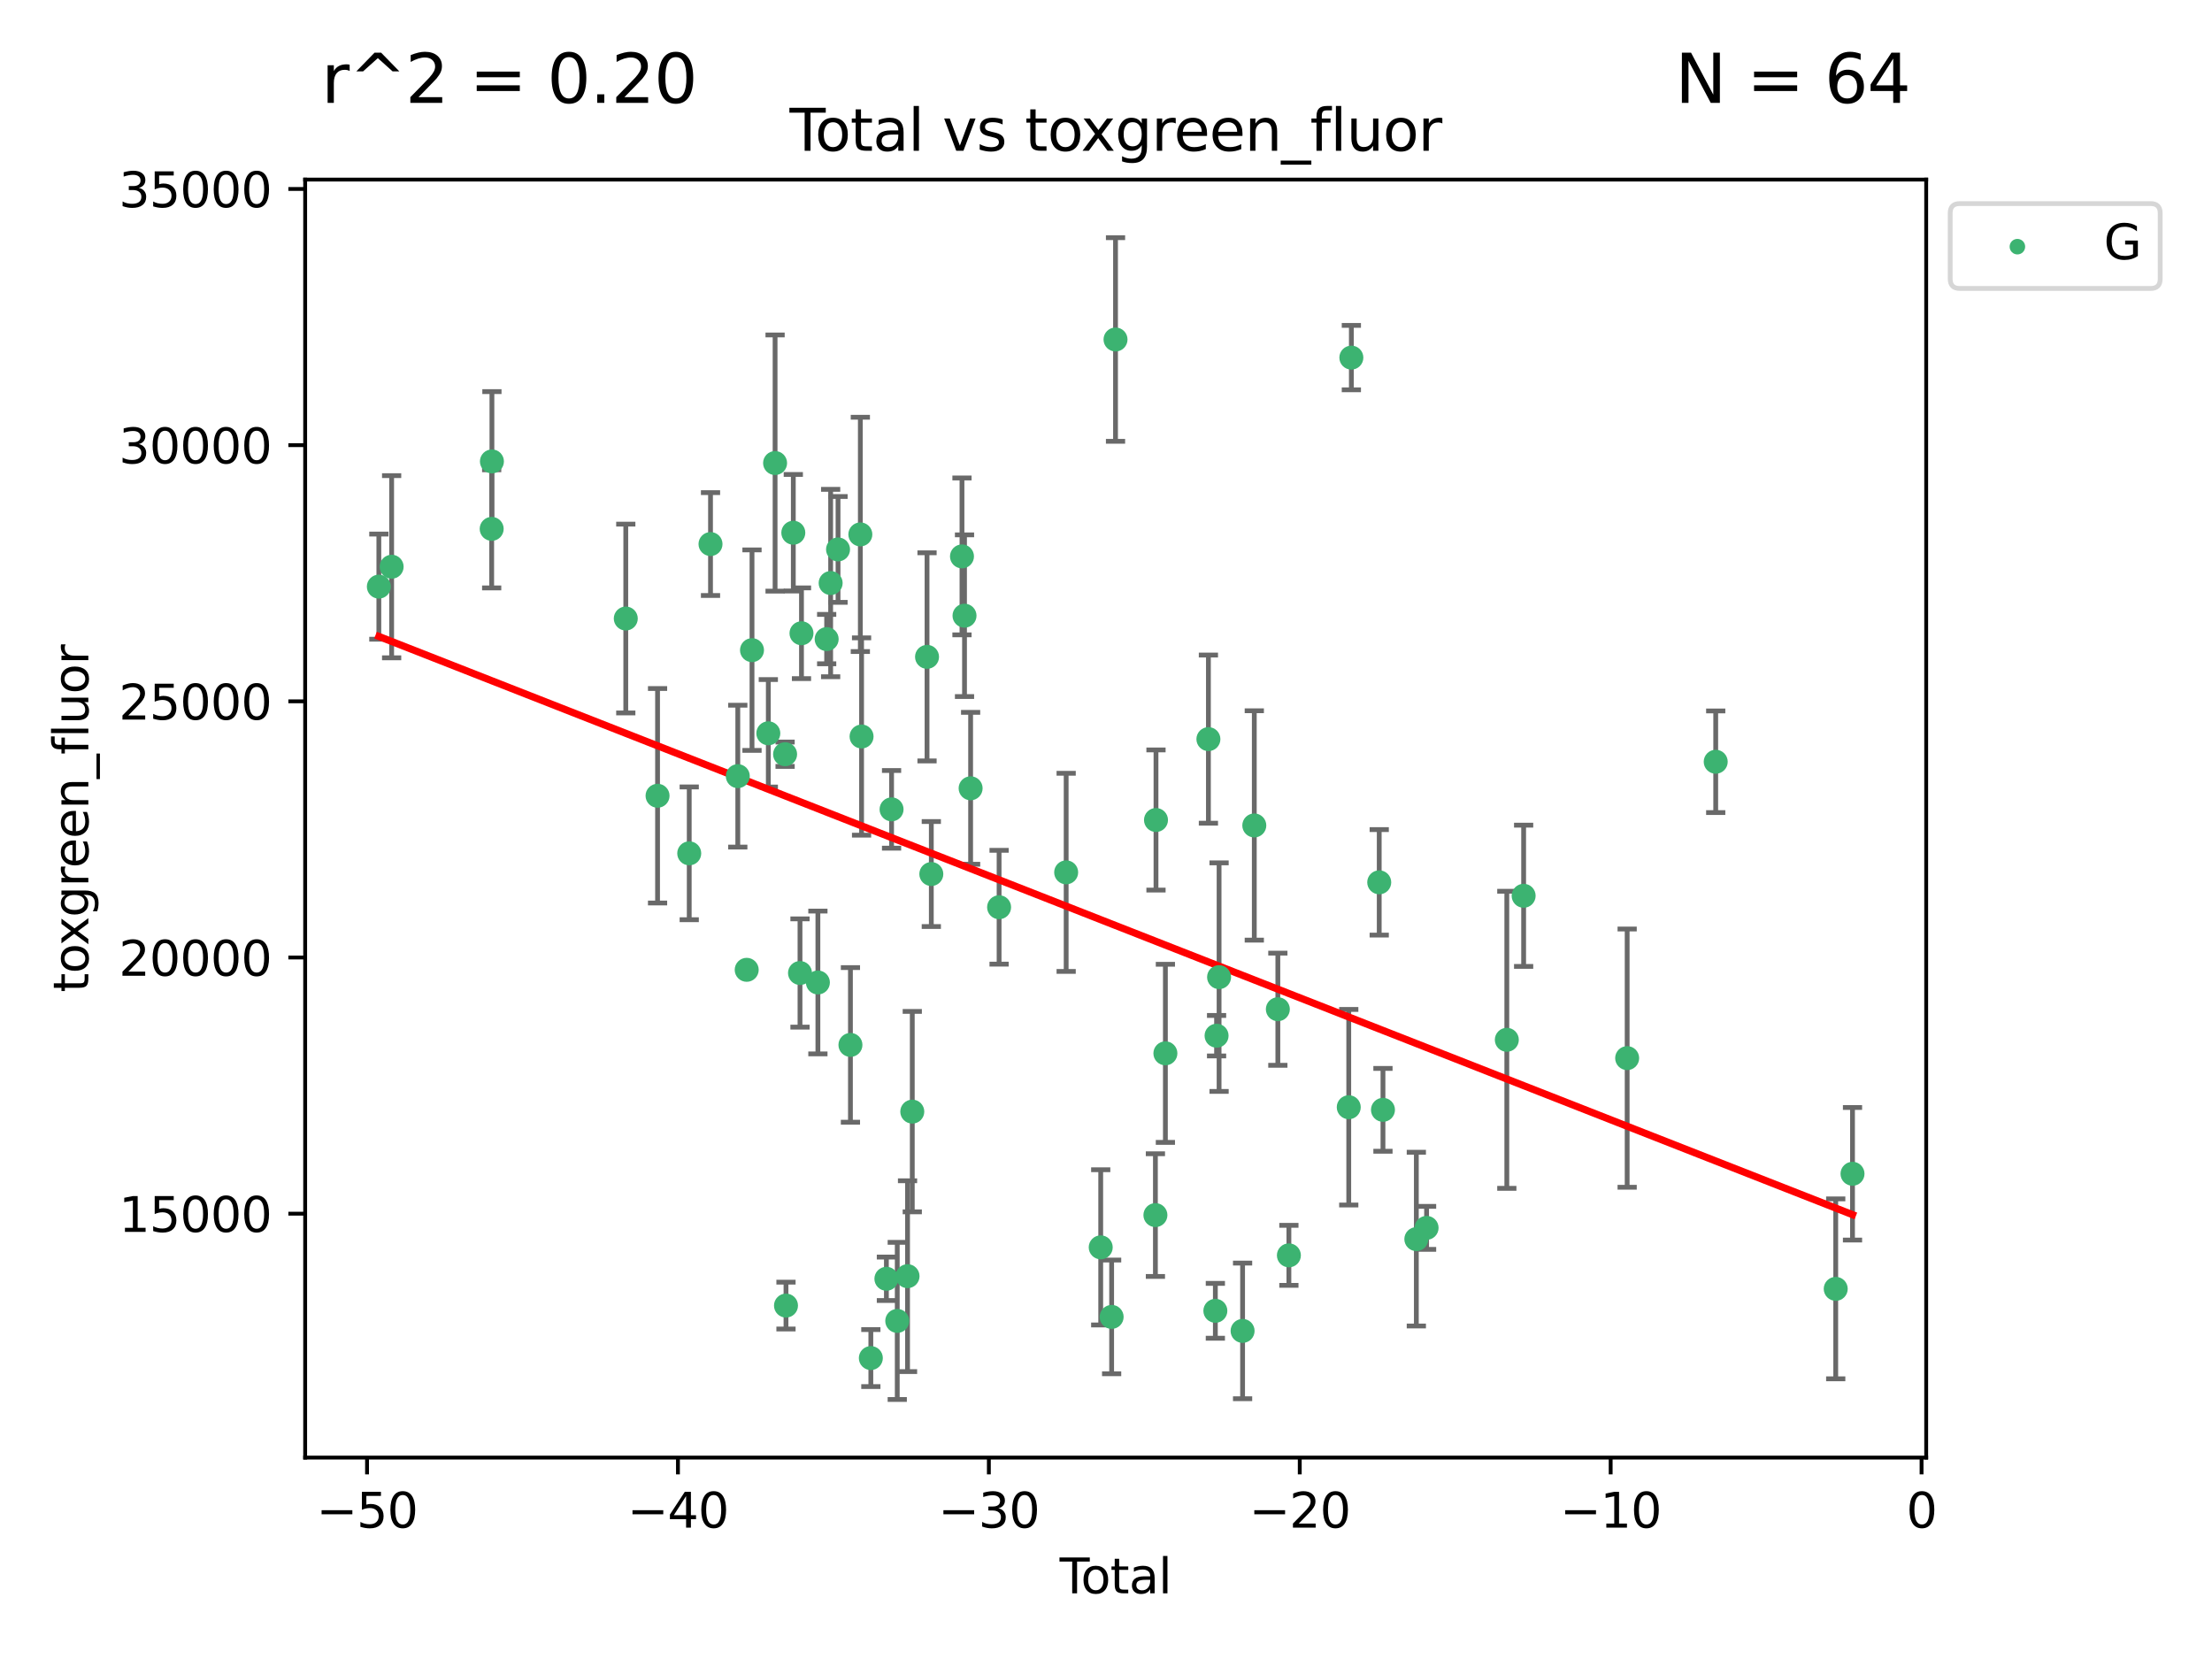 <?xml version="1.0" encoding="utf-8" standalone="no"?>
<!DOCTYPE svg PUBLIC "-//W3C//DTD SVG 1.1//EN"
  "http://www.w3.org/Graphics/SVG/1.1/DTD/svg11.dtd">
<svg xmlns:xlink="http://www.w3.org/1999/xlink" width="460.8pt" height="345.6pt" viewBox="0 0 460.8 345.6" xmlns="http://www.w3.org/2000/svg" version="1.1">
 <defs>
  <style type="text/css">*{stroke-linejoin: round; stroke-linecap: butt}</style>
 </defs>
 <g id="figure_1">
  <g id="patch_1">
   <path d="M 0 345.6 
L 460.8 345.6 
L 460.8 0 
L 0 0 
z
" style="fill: #ffffff"/>
  </g>
  <g id="axes_1">
   <g id="patch_2">
    <path d="M 63.571 303.64 
L 401.26 303.64 
L 401.26 37.411 
L 63.571 37.411 
z
" style="fill: #ffffff"/>
   </g>
   <g id="PathCollection_1">
    <defs>
     <path id="m5cc2ecd963" d="M 0 1.118 
C 0.297 1.118 0.581 1 0.791 0.791 
C 1 0.581 1.118 0.297 1.118 0 
C 1.118 -0.297 1 -0.581 0.791 -0.791 
C 0.581 -1 0.297 -1.118 0 -1.118 
C -0.297 -1.118 -0.581 -1 -0.791 -0.791 
C -1 -0.581 -1.118 -0.297 -1.118 0 
C -1.118 0.297 -1 0.581 -0.791 0.791 
C -0.581 1 -0.297 1.118 0 1.118 
z
" style="stroke: #3cb371"/>
    </defs>
    <g clip-path="url(#pc694ce334c)">
     <use xlink:href="#m5cc2ecd963" x="78.921" y="122.205" style="fill: #3cb371; stroke: #3cb371"/>
     <use xlink:href="#m5cc2ecd963" x="81.585" y="118.06" style="fill: #3cb371; stroke: #3cb371"/>
     <use xlink:href="#m5cc2ecd963" x="102.426" y="110.173" style="fill: #3cb371; stroke: #3cb371"/>
     <use xlink:href="#m5cc2ecd963" x="102.476" y="96.122" style="fill: #3cb371; stroke: #3cb371"/>
     <use xlink:href="#m5cc2ecd963" x="130.362" y="128.851" style="fill: #3cb371; stroke: #3cb371"/>
     <use xlink:href="#m5cc2ecd963" x="136.981" y="165.771" style="fill: #3cb371; stroke: #3cb371"/>
     <use xlink:href="#m5cc2ecd963" x="143.58" y="177.765" style="fill: #3cb371; stroke: #3cb371"/>
     <use xlink:href="#m5cc2ecd963" x="148.013" y="113.337" style="fill: #3cb371; stroke: #3cb371"/>
     <use xlink:href="#m5cc2ecd963" x="153.697" y="161.683" style="fill: #3cb371; stroke: #3cb371"/>
     <use xlink:href="#m5cc2ecd963" x="155.551" y="202.031" style="fill: #3cb371; stroke: #3cb371"/>
     <use xlink:href="#m5cc2ecd963" x="156.656" y="135.439" style="fill: #3cb371; stroke: #3cb371"/>
     <use xlink:href="#m5cc2ecd963" x="160.055" y="152.759" style="fill: #3cb371; stroke: #3cb371"/>
     <use xlink:href="#m5cc2ecd963" x="161.465" y="96.462" style="fill: #3cb371; stroke: #3cb371"/>
     <use xlink:href="#m5cc2ecd963" x="163.55" y="157.12" style="fill: #3cb371; stroke: #3cb371"/>
     <use xlink:href="#m5cc2ecd963" x="163.736" y="271.977" style="fill: #3cb371; stroke: #3cb371"/>
     <use xlink:href="#m5cc2ecd963" x="165.261" y="110.976" style="fill: #3cb371; stroke: #3cb371"/>
     <use xlink:href="#m5cc2ecd963" x="166.655" y="202.696" style="fill: #3cb371; stroke: #3cb371"/>
     <use xlink:href="#m5cc2ecd963" x="166.964" y="131.919" style="fill: #3cb371; stroke: #3cb371"/>
     <use xlink:href="#m5cc2ecd963" x="170.383" y="204.667" style="fill: #3cb371; stroke: #3cb371"/>
     <use xlink:href="#m5cc2ecd963" x="172.208" y="133.135" style="fill: #3cb371; stroke: #3cb371"/>
     <use xlink:href="#m5cc2ecd963" x="173.039" y="121.458" style="fill: #3cb371; stroke: #3cb371"/>
     <use xlink:href="#m5cc2ecd963" x="174.578" y="114.455" style="fill: #3cb371; stroke: #3cb371"/>
     <use xlink:href="#m5cc2ecd963" x="177.162" y="217.675" style="fill: #3cb371; stroke: #3cb371"/>
     <use xlink:href="#m5cc2ecd963" x="179.225" y="111.326" style="fill: #3cb371; stroke: #3cb371"/>
     <use xlink:href="#m5cc2ecd963" x="179.48" y="153.427" style="fill: #3cb371; stroke: #3cb371"/>
     <use xlink:href="#m5cc2ecd963" x="181.412" y="282.91" style="fill: #3cb371; stroke: #3cb371"/>
     <use xlink:href="#m5cc2ecd963" x="184.653" y="266.394" style="fill: #3cb371; stroke: #3cb371"/>
     <use xlink:href="#m5cc2ecd963" x="185.73" y="168.602" style="fill: #3cb371; stroke: #3cb371"/>
     <use xlink:href="#m5cc2ecd963" x="186.915" y="275.172" style="fill: #3cb371; stroke: #3cb371"/>
     <use xlink:href="#m5cc2ecd963" x="189.057" y="265.85" style="fill: #3cb371; stroke: #3cb371"/>
     <use xlink:href="#m5cc2ecd963" x="190.045" y="231.571" style="fill: #3cb371; stroke: #3cb371"/>
     <use xlink:href="#m5cc2ecd963" x="193.118" y="136.835" style="fill: #3cb371; stroke: #3cb371"/>
     <use xlink:href="#m5cc2ecd963" x="194.01" y="182.076" style="fill: #3cb371; stroke: #3cb371"/>
     <use xlink:href="#m5cc2ecd963" x="200.398" y="115.908" style="fill: #3cb371; stroke: #3cb371"/>
     <use xlink:href="#m5cc2ecd963" x="200.926" y="128.26" style="fill: #3cb371; stroke: #3cb371"/>
     <use xlink:href="#m5cc2ecd963" x="202.198" y="164.215" style="fill: #3cb371; stroke: #3cb371"/>
     <use xlink:href="#m5cc2ecd963" x="208.13" y="188.993" style="fill: #3cb371; stroke: #3cb371"/>
     <use xlink:href="#m5cc2ecd963" x="222.101" y="181.726" style="fill: #3cb371; stroke: #3cb371"/>
     <use xlink:href="#m5cc2ecd963" x="229.3" y="259.843" style="fill: #3cb371; stroke: #3cb371"/>
     <use xlink:href="#m5cc2ecd963" x="231.574" y="274.335" style="fill: #3cb371; stroke: #3cb371"/>
     <use xlink:href="#m5cc2ecd963" x="232.384" y="70.721" style="fill: #3cb371; stroke: #3cb371"/>
     <use xlink:href="#m5cc2ecd963" x="240.693" y="253.129" style="fill: #3cb371; stroke: #3cb371"/>
     <use xlink:href="#m5cc2ecd963" x="240.814" y="170.823" style="fill: #3cb371; stroke: #3cb371"/>
     <use xlink:href="#m5cc2ecd963" x="242.772" y="219.431" style="fill: #3cb371; stroke: #3cb371"/>
     <use xlink:href="#m5cc2ecd963" x="251.734" y="153.972" style="fill: #3cb371; stroke: #3cb371"/>
     <use xlink:href="#m5cc2ecd963" x="253.181" y="273.065" style="fill: #3cb371; stroke: #3cb371"/>
     <use xlink:href="#m5cc2ecd963" x="253.434" y="215.756" style="fill: #3cb371; stroke: #3cb371"/>
     <use xlink:href="#m5cc2ecd963" x="253.957" y="203.554" style="fill: #3cb371; stroke: #3cb371"/>
     <use xlink:href="#m5cc2ecd963" x="258.854" y="277.251" style="fill: #3cb371; stroke: #3cb371"/>
     <use xlink:href="#m5cc2ecd963" x="261.293" y="171.956" style="fill: #3cb371; stroke: #3cb371"/>
     <use xlink:href="#m5cc2ecd963" x="266.199" y="210.239" style="fill: #3cb371; stroke: #3cb371"/>
     <use xlink:href="#m5cc2ecd963" x="268.5" y="261.512" style="fill: #3cb371; stroke: #3cb371"/>
     <use xlink:href="#m5cc2ecd963" x="280.97" y="230.656" style="fill: #3cb371; stroke: #3cb371"/>
     <use xlink:href="#m5cc2ecd963" x="281.512" y="74.498" style="fill: #3cb371; stroke: #3cb371"/>
     <use xlink:href="#m5cc2ecd963" x="287.318" y="183.805" style="fill: #3cb371; stroke: #3cb371"/>
     <use xlink:href="#m5cc2ecd963" x="288.097" y="231.199" style="fill: #3cb371; stroke: #3cb371"/>
     <use xlink:href="#m5cc2ecd963" x="295.049" y="258.13" style="fill: #3cb371; stroke: #3cb371"/>
     <use xlink:href="#m5cc2ecd963" x="297.183" y="255.786" style="fill: #3cb371; stroke: #3cb371"/>
     <use xlink:href="#m5cc2ecd963" x="313.898" y="216.609" style="fill: #3cb371; stroke: #3cb371"/>
     <use xlink:href="#m5cc2ecd963" x="317.401" y="186.608" style="fill: #3cb371; stroke: #3cb371"/>
     <use xlink:href="#m5cc2ecd963" x="338.967" y="220.428" style="fill: #3cb371; stroke: #3cb371"/>
     <use xlink:href="#m5cc2ecd963" x="357.415" y="158.687" style="fill: #3cb371; stroke: #3cb371"/>
     <use xlink:href="#m5cc2ecd963" x="382.415" y="268.492" style="fill: #3cb371; stroke: #3cb371"/>
     <use xlink:href="#m5cc2ecd963" x="385.911" y="244.52" style="fill: #3cb371; stroke: #3cb371"/>
    </g>
   </g>
   <g id="matplotlib.axis_1">
    <g id="xtick_1">
     <g id="line2d_1">
      <defs>
       <path id="m4c8d2c656d" d="M 0 0 
L 0 3.5 
" style="stroke: #000000; stroke-width: 0.8"/>
      </defs>
      <g>
       <use xlink:href="#m4c8d2c656d" x="76.462" y="303.64" style="stroke: #000000; stroke-width: 0.8"/>
      </g>
     </g>
     <g id="text_1">
      <!-- −50 -->
      <g transform="translate(65.909 318.238)scale(0.1 -0.1)">
       <defs>
        <path id="DejaVuSans-2212" d="M 678 2272 
L 4684 2272 
L 4684 1741 
L 678 1741 
L 678 2272 
z
" transform="scale(0.016)"/>
        <path id="DejaVuSans-35" d="M 691 4666 
L 3169 4666 
L 3169 4134 
L 1269 4134 
L 1269 2991 
Q 1406 3038 1543 3061 
Q 1681 3084 1819 3084 
Q 2600 3084 3056 2656 
Q 3513 2228 3513 1497 
Q 3513 744 3044 326 
Q 2575 -91 1722 -91 
Q 1428 -91 1123 -41 
Q 819 9 494 109 
L 494 744 
Q 775 591 1075 516 
Q 1375 441 1709 441 
Q 2250 441 2565 725 
Q 2881 1009 2881 1497 
Q 2881 1984 2565 2268 
Q 2250 2553 1709 2553 
Q 1456 2553 1204 2497 
Q 953 2441 691 2322 
L 691 4666 
z
" transform="scale(0.016)"/>
        <path id="DejaVuSans-30" d="M 2034 4250 
Q 1547 4250 1301 3770 
Q 1056 3291 1056 2328 
Q 1056 1369 1301 889 
Q 1547 409 2034 409 
Q 2525 409 2770 889 
Q 3016 1369 3016 2328 
Q 3016 3291 2770 3770 
Q 2525 4250 2034 4250 
z
M 2034 4750 
Q 2819 4750 3233 4129 
Q 3647 3509 3647 2328 
Q 3647 1150 3233 529 
Q 2819 -91 2034 -91 
Q 1250 -91 836 529 
Q 422 1150 422 2328 
Q 422 3509 836 4129 
Q 1250 4750 2034 4750 
z
" transform="scale(0.016)"/>
       </defs>
       <use xlink:href="#DejaVuSans-2212"/>
       <use xlink:href="#DejaVuSans-35" x="83.789"/>
       <use xlink:href="#DejaVuSans-30" x="147.412"/>
      </g>
     </g>
    </g>
    <g id="xtick_2">
     <g id="line2d_2">
      <g>
       <use xlink:href="#m4c8d2c656d" x="141.229" y="303.64" style="stroke: #000000; stroke-width: 0.8"/>
      </g>
     </g>
     <g id="text_2">
      <!-- −40 -->
      <g transform="translate(130.676 318.238)scale(0.1 -0.1)">
       <defs>
        <path id="DejaVuSans-34" d="M 2419 4116 
L 825 1625 
L 2419 1625 
L 2419 4116 
z
M 2253 4666 
L 3047 4666 
L 3047 1625 
L 3713 1625 
L 3713 1100 
L 3047 1100 
L 3047 0 
L 2419 0 
L 2419 1100 
L 313 1100 
L 313 1709 
L 2253 4666 
z
" transform="scale(0.016)"/>
       </defs>
       <use xlink:href="#DejaVuSans-2212"/>
       <use xlink:href="#DejaVuSans-34" x="83.789"/>
       <use xlink:href="#DejaVuSans-30" x="147.412"/>
      </g>
     </g>
    </g>
    <g id="xtick_3">
     <g id="line2d_3">
      <g>
       <use xlink:href="#m4c8d2c656d" x="205.996" y="303.64" style="stroke: #000000; stroke-width: 0.8"/>
      </g>
     </g>
     <g id="text_3">
      <!-- −30 -->
      <g transform="translate(195.444 318.238)scale(0.1 -0.1)">
       <defs>
        <path id="DejaVuSans-33" d="M 2597 2516 
Q 3050 2419 3304 2112 
Q 3559 1806 3559 1356 
Q 3559 666 3084 287 
Q 2609 -91 1734 -91 
Q 1441 -91 1130 -33 
Q 819 25 488 141 
L 488 750 
Q 750 597 1062 519 
Q 1375 441 1716 441 
Q 2309 441 2620 675 
Q 2931 909 2931 1356 
Q 2931 1769 2642 2001 
Q 2353 2234 1838 2234 
L 1294 2234 
L 1294 2753 
L 1863 2753 
Q 2328 2753 2575 2939 
Q 2822 3125 2822 3475 
Q 2822 3834 2567 4026 
Q 2313 4219 1838 4219 
Q 1578 4219 1281 4162 
Q 984 4106 628 3988 
L 628 4550 
Q 988 4650 1302 4700 
Q 1616 4750 1894 4750 
Q 2613 4750 3031 4423 
Q 3450 4097 3450 3541 
Q 3450 3153 3228 2886 
Q 3006 2619 2597 2516 
z
" transform="scale(0.016)"/>
       </defs>
       <use xlink:href="#DejaVuSans-2212"/>
       <use xlink:href="#DejaVuSans-33" x="83.789"/>
       <use xlink:href="#DejaVuSans-30" x="147.412"/>
      </g>
     </g>
    </g>
    <g id="xtick_4">
     <g id="line2d_4">
      <g>
       <use xlink:href="#m4c8d2c656d" x="270.763" y="303.64" style="stroke: #000000; stroke-width: 0.8"/>
      </g>
     </g>
     <g id="text_4">
      <!-- −20 -->
      <g transform="translate(260.211 318.238)scale(0.1 -0.1)">
       <defs>
        <path id="DejaVuSans-32" d="M 1228 531 
L 3431 531 
L 3431 0 
L 469 0 
L 469 531 
Q 828 903 1448 1529 
Q 2069 2156 2228 2338 
Q 2531 2678 2651 2914 
Q 2772 3150 2772 3378 
Q 2772 3750 2511 3984 
Q 2250 4219 1831 4219 
Q 1534 4219 1204 4116 
Q 875 4013 500 3803 
L 500 4441 
Q 881 4594 1212 4672 
Q 1544 4750 1819 4750 
Q 2544 4750 2975 4387 
Q 3406 4025 3406 3419 
Q 3406 3131 3298 2873 
Q 3191 2616 2906 2266 
Q 2828 2175 2409 1742 
Q 1991 1309 1228 531 
z
" transform="scale(0.016)"/>
       </defs>
       <use xlink:href="#DejaVuSans-2212"/>
       <use xlink:href="#DejaVuSans-32" x="83.789"/>
       <use xlink:href="#DejaVuSans-30" x="147.412"/>
      </g>
     </g>
    </g>
    <g id="xtick_5">
     <g id="line2d_5">
      <g>
       <use xlink:href="#m4c8d2c656d" x="335.531" y="303.64" style="stroke: #000000; stroke-width: 0.8"/>
      </g>
     </g>
     <g id="text_5">
      <!-- −10 -->
      <g transform="translate(324.978 318.238)scale(0.1 -0.1)">
       <defs>
        <path id="DejaVuSans-31" d="M 794 531 
L 1825 531 
L 1825 4091 
L 703 3866 
L 703 4441 
L 1819 4666 
L 2450 4666 
L 2450 531 
L 3481 531 
L 3481 0 
L 794 0 
L 794 531 
z
" transform="scale(0.016)"/>
       </defs>
       <use xlink:href="#DejaVuSans-2212"/>
       <use xlink:href="#DejaVuSans-31" x="83.789"/>
       <use xlink:href="#DejaVuSans-30" x="147.412"/>
      </g>
     </g>
    </g>
    <g id="xtick_6">
     <g id="line2d_6">
      <g>
       <use xlink:href="#m4c8d2c656d" x="400.298" y="303.64" style="stroke: #000000; stroke-width: 0.8"/>
      </g>
     </g>
     <g id="text_6">
      <!-- 0 -->
      <g transform="translate(397.117 318.238)scale(0.1 -0.1)">
       <use xlink:href="#DejaVuSans-30"/>
      </g>
     </g>
    </g>
    <g id="text_7">
     <!-- Total -->
     <g transform="translate(220.739 331.917)scale(0.1 -0.1)">
      <defs>
       <path id="DejaVuSans-54" d="M -19 4666 
L 3928 4666 
L 3928 4134 
L 2272 4134 
L 2272 0 
L 1638 0 
L 1638 4134 
L -19 4134 
L -19 4666 
z
" transform="scale(0.016)"/>
       <path id="DejaVuSans-6f" d="M 1959 3097 
Q 1497 3097 1228 2736 
Q 959 2375 959 1747 
Q 959 1119 1226 758 
Q 1494 397 1959 397 
Q 2419 397 2687 759 
Q 2956 1122 2956 1747 
Q 2956 2369 2687 2733 
Q 2419 3097 1959 3097 
z
M 1959 3584 
Q 2709 3584 3137 3096 
Q 3566 2609 3566 1747 
Q 3566 888 3137 398 
Q 2709 -91 1959 -91 
Q 1206 -91 779 398 
Q 353 888 353 1747 
Q 353 2609 779 3096 
Q 1206 3584 1959 3584 
z
" transform="scale(0.016)"/>
       <path id="DejaVuSans-74" d="M 1172 4494 
L 1172 3500 
L 2356 3500 
L 2356 3053 
L 1172 3053 
L 1172 1153 
Q 1172 725 1289 603 
Q 1406 481 1766 481 
L 2356 481 
L 2356 0 
L 1766 0 
Q 1100 0 847 248 
Q 594 497 594 1153 
L 594 3053 
L 172 3053 
L 172 3500 
L 594 3500 
L 594 4494 
L 1172 4494 
z
" transform="scale(0.016)"/>
       <path id="DejaVuSans-61" d="M 2194 1759 
Q 1497 1759 1228 1600 
Q 959 1441 959 1056 
Q 959 750 1161 570 
Q 1363 391 1709 391 
Q 2188 391 2477 730 
Q 2766 1069 2766 1631 
L 2766 1759 
L 2194 1759 
z
M 3341 1997 
L 3341 0 
L 2766 0 
L 2766 531 
Q 2569 213 2275 61 
Q 1981 -91 1556 -91 
Q 1019 -91 701 211 
Q 384 513 384 1019 
Q 384 1609 779 1909 
Q 1175 2209 1959 2209 
L 2766 2209 
L 2766 2266 
Q 2766 2663 2505 2880 
Q 2244 3097 1772 3097 
Q 1472 3097 1187 3025 
Q 903 2953 641 2809 
L 641 3341 
Q 956 3463 1253 3523 
Q 1550 3584 1831 3584 
Q 2591 3584 2966 3190 
Q 3341 2797 3341 1997 
z
" transform="scale(0.016)"/>
       <path id="DejaVuSans-6c" d="M 603 4863 
L 1178 4863 
L 1178 0 
L 603 0 
L 603 4863 
z
" transform="scale(0.016)"/>
      </defs>
      <use xlink:href="#DejaVuSans-54"/>
      <use xlink:href="#DejaVuSans-6f" x="44.084"/>
      <use xlink:href="#DejaVuSans-74" x="105.266"/>
      <use xlink:href="#DejaVuSans-61" x="144.475"/>
      <use xlink:href="#DejaVuSans-6c" x="205.754"/>
     </g>
    </g>
   </g>
   <g id="matplotlib.axis_2">
    <g id="ytick_1">
     <g id="line2d_7">
      <defs>
       <path id="mb8c80247fc" d="M 0 0 
L -3.5 0 
" style="stroke: #000000; stroke-width: 0.8"/>
      </defs>
      <g>
       <use xlink:href="#mb8c80247fc" x="63.571" y="252.829" style="stroke: #000000; stroke-width: 0.8"/>
      </g>
     </g>
     <g id="text_8">
      <!-- 15000 -->
      <g transform="translate(24.759 256.628)scale(0.1 -0.1)">
       <use xlink:href="#DejaVuSans-31"/>
       <use xlink:href="#DejaVuSans-35" x="63.623"/>
       <use xlink:href="#DejaVuSans-30" x="127.246"/>
       <use xlink:href="#DejaVuSans-30" x="190.869"/>
       <use xlink:href="#DejaVuSans-30" x="254.492"/>
      </g>
     </g>
    </g>
    <g id="ytick_2">
     <g id="line2d_8">
      <g>
       <use xlink:href="#mb8c80247fc" x="63.571" y="199.464" style="stroke: #000000; stroke-width: 0.8"/>
      </g>
     </g>
     <g id="text_9">
      <!-- 20000 -->
      <g transform="translate(24.759 203.263)scale(0.1 -0.1)">
       <use xlink:href="#DejaVuSans-32"/>
       <use xlink:href="#DejaVuSans-30" x="63.623"/>
       <use xlink:href="#DejaVuSans-30" x="127.246"/>
       <use xlink:href="#DejaVuSans-30" x="190.869"/>
       <use xlink:href="#DejaVuSans-30" x="254.492"/>
      </g>
     </g>
    </g>
    <g id="ytick_3">
     <g id="line2d_9">
      <g>
       <use xlink:href="#mb8c80247fc" x="63.571" y="146.098" style="stroke: #000000; stroke-width: 0.8"/>
      </g>
     </g>
     <g id="text_10">
      <!-- 25000 -->
      <g transform="translate(24.759 149.897)scale(0.1 -0.1)">
       <use xlink:href="#DejaVuSans-32"/>
       <use xlink:href="#DejaVuSans-35" x="63.623"/>
       <use xlink:href="#DejaVuSans-30" x="127.246"/>
       <use xlink:href="#DejaVuSans-30" x="190.869"/>
       <use xlink:href="#DejaVuSans-30" x="254.492"/>
      </g>
     </g>
    </g>
    <g id="ytick_4">
     <g id="line2d_10">
      <g>
       <use xlink:href="#mb8c80247fc" x="63.571" y="92.733" style="stroke: #000000; stroke-width: 0.8"/>
      </g>
     </g>
     <g id="text_11">
      <!-- 30000 -->
      <g transform="translate(24.759 96.532)scale(0.1 -0.1)">
       <use xlink:href="#DejaVuSans-33"/>
       <use xlink:href="#DejaVuSans-30" x="63.623"/>
       <use xlink:href="#DejaVuSans-30" x="127.246"/>
       <use xlink:href="#DejaVuSans-30" x="190.869"/>
       <use xlink:href="#DejaVuSans-30" x="254.492"/>
      </g>
     </g>
    </g>
    <g id="ytick_5">
     <g id="line2d_11">
      <g>
       <use xlink:href="#mb8c80247fc" x="63.571" y="39.367" style="stroke: #000000; stroke-width: 0.8"/>
      </g>
     </g>
     <g id="text_12">
      <!-- 35000 -->
      <g transform="translate(24.759 43.166)scale(0.1 -0.1)">
       <use xlink:href="#DejaVuSans-33"/>
       <use xlink:href="#DejaVuSans-35" x="63.623"/>
       <use xlink:href="#DejaVuSans-30" x="127.246"/>
       <use xlink:href="#DejaVuSans-30" x="190.869"/>
       <use xlink:href="#DejaVuSans-30" x="254.492"/>
      </g>
     </g>
    </g>
    <g id="text_13">
     <!-- toxgreen_fluor -->
     <g transform="translate(18.401 206.72)rotate(-90)scale(0.1 -0.1)">
      <defs>
       <path id="DejaVuSans-78" d="M 3513 3500 
L 2247 1797 
L 3578 0 
L 2900 0 
L 1881 1375 
L 863 0 
L 184 0 
L 1544 1831 
L 300 3500 
L 978 3500 
L 1906 2253 
L 2834 3500 
L 3513 3500 
z
" transform="scale(0.016)"/>
       <path id="DejaVuSans-67" d="M 2906 1791 
Q 2906 2416 2648 2759 
Q 2391 3103 1925 3103 
Q 1463 3103 1205 2759 
Q 947 2416 947 1791 
Q 947 1169 1205 825 
Q 1463 481 1925 481 
Q 2391 481 2648 825 
Q 2906 1169 2906 1791 
z
M 3481 434 
Q 3481 -459 3084 -895 
Q 2688 -1331 1869 -1331 
Q 1566 -1331 1297 -1286 
Q 1028 -1241 775 -1147 
L 775 -588 
Q 1028 -725 1275 -790 
Q 1522 -856 1778 -856 
Q 2344 -856 2625 -561 
Q 2906 -266 2906 331 
L 2906 616 
Q 2728 306 2450 153 
Q 2172 0 1784 0 
Q 1141 0 747 490 
Q 353 981 353 1791 
Q 353 2603 747 3093 
Q 1141 3584 1784 3584 
Q 2172 3584 2450 3431 
Q 2728 3278 2906 2969 
L 2906 3500 
L 3481 3500 
L 3481 434 
z
" transform="scale(0.016)"/>
       <path id="DejaVuSans-72" d="M 2631 2963 
Q 2534 3019 2420 3045 
Q 2306 3072 2169 3072 
Q 1681 3072 1420 2755 
Q 1159 2438 1159 1844 
L 1159 0 
L 581 0 
L 581 3500 
L 1159 3500 
L 1159 2956 
Q 1341 3275 1631 3429 
Q 1922 3584 2338 3584 
Q 2397 3584 2469 3576 
Q 2541 3569 2628 3553 
L 2631 2963 
z
" transform="scale(0.016)"/>
       <path id="DejaVuSans-65" d="M 3597 1894 
L 3597 1613 
L 953 1613 
Q 991 1019 1311 708 
Q 1631 397 2203 397 
Q 2534 397 2845 478 
Q 3156 559 3463 722 
L 3463 178 
Q 3153 47 2828 -22 
Q 2503 -91 2169 -91 
Q 1331 -91 842 396 
Q 353 884 353 1716 
Q 353 2575 817 3079 
Q 1281 3584 2069 3584 
Q 2775 3584 3186 3129 
Q 3597 2675 3597 1894 
z
M 3022 2063 
Q 3016 2534 2758 2815 
Q 2500 3097 2075 3097 
Q 1594 3097 1305 2825 
Q 1016 2553 972 2059 
L 3022 2063 
z
" transform="scale(0.016)"/>
       <path id="DejaVuSans-6e" d="M 3513 2113 
L 3513 0 
L 2938 0 
L 2938 2094 
Q 2938 2591 2744 2837 
Q 2550 3084 2163 3084 
Q 1697 3084 1428 2787 
Q 1159 2491 1159 1978 
L 1159 0 
L 581 0 
L 581 3500 
L 1159 3500 
L 1159 2956 
Q 1366 3272 1645 3428 
Q 1925 3584 2291 3584 
Q 2894 3584 3203 3211 
Q 3513 2838 3513 2113 
z
" transform="scale(0.016)"/>
       <path id="DejaVuSans-5f" d="M 3263 -1063 
L 3263 -1509 
L -63 -1509 
L -63 -1063 
L 3263 -1063 
z
" transform="scale(0.016)"/>
       <path id="DejaVuSans-66" d="M 2375 4863 
L 2375 4384 
L 1825 4384 
Q 1516 4384 1395 4259 
Q 1275 4134 1275 3809 
L 1275 3500 
L 2222 3500 
L 2222 3053 
L 1275 3053 
L 1275 0 
L 697 0 
L 697 3053 
L 147 3053 
L 147 3500 
L 697 3500 
L 697 3744 
Q 697 4328 969 4595 
Q 1241 4863 1831 4863 
L 2375 4863 
z
" transform="scale(0.016)"/>
       <path id="DejaVuSans-75" d="M 544 1381 
L 544 3500 
L 1119 3500 
L 1119 1403 
Q 1119 906 1312 657 
Q 1506 409 1894 409 
Q 2359 409 2629 706 
Q 2900 1003 2900 1516 
L 2900 3500 
L 3475 3500 
L 3475 0 
L 2900 0 
L 2900 538 
Q 2691 219 2414 64 
Q 2138 -91 1772 -91 
Q 1169 -91 856 284 
Q 544 659 544 1381 
z
M 1991 3584 
L 1991 3584 
z
" transform="scale(0.016)"/>
      </defs>
      <use xlink:href="#DejaVuSans-74"/>
      <use xlink:href="#DejaVuSans-6f" x="39.209"/>
      <use xlink:href="#DejaVuSans-78" x="97.266"/>
      <use xlink:href="#DejaVuSans-67" x="156.445"/>
      <use xlink:href="#DejaVuSans-72" x="219.922"/>
      <use xlink:href="#DejaVuSans-65" x="258.785"/>
      <use xlink:href="#DejaVuSans-65" x="320.309"/>
      <use xlink:href="#DejaVuSans-6e" x="381.832"/>
      <use xlink:href="#DejaVuSans-5f" x="445.211"/>
      <use xlink:href="#DejaVuSans-66" x="495.211"/>
      <use xlink:href="#DejaVuSans-6c" x="530.416"/>
      <use xlink:href="#DejaVuSans-75" x="558.199"/>
      <use xlink:href="#DejaVuSans-6f" x="621.578"/>
      <use xlink:href="#DejaVuSans-72" x="682.76"/>
     </g>
    </g>
   </g>
   <g id="LineCollection_1">
    <path d="M 78.921 133.157 
L 78.921 111.254 
" clip-path="url(#pc694ce334c)" style="fill: none; stroke: #696969"/>
    <path d="M 81.585 137.034 
L 81.585 99.086 
" clip-path="url(#pc694ce334c)" style="fill: none; stroke: #696969"/>
    <path d="M 102.426 122.476 
L 102.426 97.87 
" clip-path="url(#pc694ce334c)" style="fill: none; stroke: #696969"/>
    <path d="M 102.476 110.663 
L 102.476 81.58 
" clip-path="url(#pc694ce334c)" style="fill: none; stroke: #696969"/>
    <path d="M 130.362 148.52 
L 130.362 109.182 
" clip-path="url(#pc694ce334c)" style="fill: none; stroke: #696969"/>
    <path d="M 136.981 188.108 
L 136.981 143.434 
" clip-path="url(#pc694ce334c)" style="fill: none; stroke: #696969"/>
    <path d="M 143.58 191.594 
L 143.58 163.936 
" clip-path="url(#pc694ce334c)" style="fill: none; stroke: #696969"/>
    <path d="M 148.013 124.055 
L 148.013 102.62 
" clip-path="url(#pc694ce334c)" style="fill: none; stroke: #696969"/>
    <path d="M 153.697 176.458 
L 153.697 146.907 
" clip-path="url(#pc694ce334c)" style="fill: none; stroke: #696969"/>
    <path d="M 155.551 202.829 
L 155.551 201.232 
" clip-path="url(#pc694ce334c)" style="fill: none; stroke: #696969"/>
    <path d="M 156.656 156.322 
L 156.656 114.557 
" clip-path="url(#pc694ce334c)" style="fill: none; stroke: #696969"/>
    <path d="M 160.055 163.955 
L 160.055 141.562 
" clip-path="url(#pc694ce334c)" style="fill: none; stroke: #696969"/>
    <path d="M 161.465 123.148 
L 161.465 69.776 
" clip-path="url(#pc694ce334c)" style="fill: none; stroke: #696969"/>
    <path d="M 163.55 159.657 
L 163.55 154.583 
" clip-path="url(#pc694ce334c)" style="fill: none; stroke: #696969"/>
    <path d="M 163.736 276.858 
L 163.736 267.096 
" clip-path="url(#pc694ce334c)" style="fill: none; stroke: #696969"/>
    <path d="M 165.261 123.112 
L 165.261 98.84 
" clip-path="url(#pc694ce334c)" style="fill: none; stroke: #696969"/>
    <path d="M 166.655 213.972 
L 166.655 191.42 
" clip-path="url(#pc694ce334c)" style="fill: none; stroke: #696969"/>
    <path d="M 166.964 141.367 
L 166.964 122.472 
" clip-path="url(#pc694ce334c)" style="fill: none; stroke: #696969"/>
    <path d="M 170.383 219.541 
L 170.383 189.794 
" clip-path="url(#pc694ce334c)" style="fill: none; stroke: #696969"/>
    <path d="M 172.208 138.276 
L 172.208 127.994 
" clip-path="url(#pc694ce334c)" style="fill: none; stroke: #696969"/>
    <path d="M 173.039 140.976 
L 173.039 101.94 
" clip-path="url(#pc694ce334c)" style="fill: none; stroke: #696969"/>
    <path d="M 174.578 125.479 
L 174.578 103.432 
" clip-path="url(#pc694ce334c)" style="fill: none; stroke: #696969"/>
    <path d="M 177.162 233.781 
L 177.162 201.57 
" clip-path="url(#pc694ce334c)" style="fill: none; stroke: #696969"/>
    <path d="M 179.225 135.731 
L 179.225 86.921 
" clip-path="url(#pc694ce334c)" style="fill: none; stroke: #696969"/>
    <path d="M 179.48 173.976 
L 179.48 132.879 
" clip-path="url(#pc694ce334c)" style="fill: none; stroke: #696969"/>
    <path d="M 181.412 288.845 
L 181.412 276.976 
" clip-path="url(#pc694ce334c)" style="fill: none; stroke: #696969"/>
    <path d="M 184.653 270.917 
L 184.653 261.871 
" clip-path="url(#pc694ce334c)" style="fill: none; stroke: #696969"/>
    <path d="M 185.73 176.69 
L 185.73 160.514 
" clip-path="url(#pc694ce334c)" style="fill: none; stroke: #696969"/>
    <path d="M 186.915 291.539 
L 186.915 258.805 
" clip-path="url(#pc694ce334c)" style="fill: none; stroke: #696969"/>
    <path d="M 189.057 285.723 
L 189.057 245.978 
" clip-path="url(#pc694ce334c)" style="fill: none; stroke: #696969"/>
    <path d="M 190.045 252.449 
L 190.045 210.693 
" clip-path="url(#pc694ce334c)" style="fill: none; stroke: #696969"/>
    <path d="M 193.118 158.516 
L 193.118 115.154 
" clip-path="url(#pc694ce334c)" style="fill: none; stroke: #696969"/>
    <path d="M 194.01 193.014 
L 194.01 171.138 
" clip-path="url(#pc694ce334c)" style="fill: none; stroke: #696969"/>
    <path d="M 200.398 132.248 
L 200.398 99.568 
" clip-path="url(#pc694ce334c)" style="fill: none; stroke: #696969"/>
    <path d="M 200.926 145.102 
L 200.926 111.419 
" clip-path="url(#pc694ce334c)" style="fill: none; stroke: #696969"/>
    <path d="M 202.198 180.035 
L 202.198 148.395 
" clip-path="url(#pc694ce334c)" style="fill: none; stroke: #696969"/>
    <path d="M 208.13 200.849 
L 208.13 177.138 
" clip-path="url(#pc694ce334c)" style="fill: none; stroke: #696969"/>
    <path d="M 222.101 202.364 
L 222.101 161.088 
" clip-path="url(#pc694ce334c)" style="fill: none; stroke: #696969"/>
    <path d="M 229.3 276.012 
L 229.3 243.673 
" clip-path="url(#pc694ce334c)" style="fill: none; stroke: #696969"/>
    <path d="M 231.574 286.182 
L 231.574 262.489 
" clip-path="url(#pc694ce334c)" style="fill: none; stroke: #696969"/>
    <path d="M 232.384 91.93 
L 232.384 49.513 
" clip-path="url(#pc694ce334c)" style="fill: none; stroke: #696969"/>
    <path d="M 240.693 265.908 
L 240.693 240.349 
" clip-path="url(#pc694ce334c)" style="fill: none; stroke: #696969"/>
    <path d="M 240.814 185.424 
L 240.814 156.221 
" clip-path="url(#pc694ce334c)" style="fill: none; stroke: #696969"/>
    <path d="M 242.772 237.98 
L 242.772 200.882 
" clip-path="url(#pc694ce334c)" style="fill: none; stroke: #696969"/>
    <path d="M 251.734 171.485 
L 251.734 136.46 
" clip-path="url(#pc694ce334c)" style="fill: none; stroke: #696969"/>
    <path d="M 253.181 278.778 
L 253.181 267.351 
" clip-path="url(#pc694ce334c)" style="fill: none; stroke: #696969"/>
    <path d="M 253.434 219.975 
L 253.434 211.537 
" clip-path="url(#pc694ce334c)" style="fill: none; stroke: #696969"/>
    <path d="M 253.957 227.361 
L 253.957 179.748 
" clip-path="url(#pc694ce334c)" style="fill: none; stroke: #696969"/>
    <path d="M 258.854 291.381 
L 258.854 263.122 
" clip-path="url(#pc694ce334c)" style="fill: none; stroke: #696969"/>
    <path d="M 261.293 195.848 
L 261.293 148.065 
" clip-path="url(#pc694ce334c)" style="fill: none; stroke: #696969"/>
    <path d="M 266.199 221.922 
L 266.199 198.557 
" clip-path="url(#pc694ce334c)" style="fill: none; stroke: #696969"/>
    <path d="M 268.5 267.765 
L 268.5 255.26 
" clip-path="url(#pc694ce334c)" style="fill: none; stroke: #696969"/>
    <path d="M 280.97 251.025 
L 280.97 210.286 
" clip-path="url(#pc694ce334c)" style="fill: none; stroke: #696969"/>
    <path d="M 281.512 81.207 
L 281.512 67.79 
" clip-path="url(#pc694ce334c)" style="fill: none; stroke: #696969"/>
    <path d="M 287.318 194.792 
L 287.318 172.819 
" clip-path="url(#pc694ce334c)" style="fill: none; stroke: #696969"/>
    <path d="M 288.097 239.823 
L 288.097 222.574 
" clip-path="url(#pc694ce334c)" style="fill: none; stroke: #696969"/>
    <path d="M 295.049 276.225 
L 295.049 240.034 
" clip-path="url(#pc694ce334c)" style="fill: none; stroke: #696969"/>
    <path d="M 297.183 260.264 
L 297.183 251.308 
" clip-path="url(#pc694ce334c)" style="fill: none; stroke: #696969"/>
    <path d="M 313.898 247.555 
L 313.898 185.664 
" clip-path="url(#pc694ce334c)" style="fill: none; stroke: #696969"/>
    <path d="M 317.401 201.319 
L 317.401 171.897 
" clip-path="url(#pc694ce334c)" style="fill: none; stroke: #696969"/>
    <path d="M 338.967 247.327 
L 338.967 193.529 
" clip-path="url(#pc694ce334c)" style="fill: none; stroke: #696969"/>
    <path d="M 357.415 169.271 
L 357.415 148.103 
" clip-path="url(#pc694ce334c)" style="fill: none; stroke: #696969"/>
    <path d="M 382.415 287.234 
L 382.415 249.75 
" clip-path="url(#pc694ce334c)" style="fill: none; stroke: #696969"/>
    <path d="M 385.911 258.328 
L 385.911 230.713 
" clip-path="url(#pc694ce334c)" style="fill: none; stroke: #696969"/>
   </g>
   <g id="line2d_12">
    <defs>
     <path id="mb6001f983d" d="M 2 0 
L -2 -0 
" style="stroke: #696969"/>
    </defs>
    <g clip-path="url(#pc694ce334c)">
     <use xlink:href="#mb6001f983d" x="78.921" y="133.157" style="fill: #696969; stroke: #696969"/>
     <use xlink:href="#mb6001f983d" x="81.585" y="137.034" style="fill: #696969; stroke: #696969"/>
     <use xlink:href="#mb6001f983d" x="102.426" y="122.476" style="fill: #696969; stroke: #696969"/>
     <use xlink:href="#mb6001f983d" x="102.476" y="110.663" style="fill: #696969; stroke: #696969"/>
     <use xlink:href="#mb6001f983d" x="130.362" y="148.52" style="fill: #696969; stroke: #696969"/>
     <use xlink:href="#mb6001f983d" x="136.981" y="188.108" style="fill: #696969; stroke: #696969"/>
     <use xlink:href="#mb6001f983d" x="143.58" y="191.594" style="fill: #696969; stroke: #696969"/>
     <use xlink:href="#mb6001f983d" x="148.013" y="124.055" style="fill: #696969; stroke: #696969"/>
     <use xlink:href="#mb6001f983d" x="153.697" y="176.458" style="fill: #696969; stroke: #696969"/>
     <use xlink:href="#mb6001f983d" x="155.551" y="202.829" style="fill: #696969; stroke: #696969"/>
     <use xlink:href="#mb6001f983d" x="156.656" y="156.322" style="fill: #696969; stroke: #696969"/>
     <use xlink:href="#mb6001f983d" x="160.055" y="163.955" style="fill: #696969; stroke: #696969"/>
     <use xlink:href="#mb6001f983d" x="161.465" y="123.148" style="fill: #696969; stroke: #696969"/>
     <use xlink:href="#mb6001f983d" x="163.55" y="159.657" style="fill: #696969; stroke: #696969"/>
     <use xlink:href="#mb6001f983d" x="163.736" y="276.858" style="fill: #696969; stroke: #696969"/>
     <use xlink:href="#mb6001f983d" x="165.261" y="123.112" style="fill: #696969; stroke: #696969"/>
     <use xlink:href="#mb6001f983d" x="166.655" y="213.972" style="fill: #696969; stroke: #696969"/>
     <use xlink:href="#mb6001f983d" x="166.964" y="141.367" style="fill: #696969; stroke: #696969"/>
     <use xlink:href="#mb6001f983d" x="170.383" y="219.541" style="fill: #696969; stroke: #696969"/>
     <use xlink:href="#mb6001f983d" x="172.208" y="138.276" style="fill: #696969; stroke: #696969"/>
     <use xlink:href="#mb6001f983d" x="173.039" y="140.976" style="fill: #696969; stroke: #696969"/>
     <use xlink:href="#mb6001f983d" x="174.578" y="125.479" style="fill: #696969; stroke: #696969"/>
     <use xlink:href="#mb6001f983d" x="177.162" y="233.781" style="fill: #696969; stroke: #696969"/>
     <use xlink:href="#mb6001f983d" x="179.225" y="135.731" style="fill: #696969; stroke: #696969"/>
     <use xlink:href="#mb6001f983d" x="179.48" y="173.976" style="fill: #696969; stroke: #696969"/>
     <use xlink:href="#mb6001f983d" x="181.412" y="288.845" style="fill: #696969; stroke: #696969"/>
     <use xlink:href="#mb6001f983d" x="184.653" y="270.917" style="fill: #696969; stroke: #696969"/>
     <use xlink:href="#mb6001f983d" x="185.73" y="176.69" style="fill: #696969; stroke: #696969"/>
     <use xlink:href="#mb6001f983d" x="186.915" y="291.539" style="fill: #696969; stroke: #696969"/>
     <use xlink:href="#mb6001f983d" x="189.057" y="285.723" style="fill: #696969; stroke: #696969"/>
     <use xlink:href="#mb6001f983d" x="190.045" y="252.449" style="fill: #696969; stroke: #696969"/>
     <use xlink:href="#mb6001f983d" x="193.118" y="158.516" style="fill: #696969; stroke: #696969"/>
     <use xlink:href="#mb6001f983d" x="194.01" y="193.014" style="fill: #696969; stroke: #696969"/>
     <use xlink:href="#mb6001f983d" x="200.398" y="132.248" style="fill: #696969; stroke: #696969"/>
     <use xlink:href="#mb6001f983d" x="200.926" y="145.102" style="fill: #696969; stroke: #696969"/>
     <use xlink:href="#mb6001f983d" x="202.198" y="180.035" style="fill: #696969; stroke: #696969"/>
     <use xlink:href="#mb6001f983d" x="208.13" y="200.849" style="fill: #696969; stroke: #696969"/>
     <use xlink:href="#mb6001f983d" x="222.101" y="202.364" style="fill: #696969; stroke: #696969"/>
     <use xlink:href="#mb6001f983d" x="229.3" y="276.012" style="fill: #696969; stroke: #696969"/>
     <use xlink:href="#mb6001f983d" x="231.574" y="286.182" style="fill: #696969; stroke: #696969"/>
     <use xlink:href="#mb6001f983d" x="232.384" y="91.93" style="fill: #696969; stroke: #696969"/>
     <use xlink:href="#mb6001f983d" x="240.693" y="265.908" style="fill: #696969; stroke: #696969"/>
     <use xlink:href="#mb6001f983d" x="240.814" y="185.424" style="fill: #696969; stroke: #696969"/>
     <use xlink:href="#mb6001f983d" x="242.772" y="237.98" style="fill: #696969; stroke: #696969"/>
     <use xlink:href="#mb6001f983d" x="251.734" y="171.485" style="fill: #696969; stroke: #696969"/>
     <use xlink:href="#mb6001f983d" x="253.181" y="278.778" style="fill: #696969; stroke: #696969"/>
     <use xlink:href="#mb6001f983d" x="253.434" y="219.975" style="fill: #696969; stroke: #696969"/>
     <use xlink:href="#mb6001f983d" x="253.957" y="227.361" style="fill: #696969; stroke: #696969"/>
     <use xlink:href="#mb6001f983d" x="258.854" y="291.381" style="fill: #696969; stroke: #696969"/>
     <use xlink:href="#mb6001f983d" x="261.293" y="195.848" style="fill: #696969; stroke: #696969"/>
     <use xlink:href="#mb6001f983d" x="266.199" y="221.922" style="fill: #696969; stroke: #696969"/>
     <use xlink:href="#mb6001f983d" x="268.5" y="267.765" style="fill: #696969; stroke: #696969"/>
     <use xlink:href="#mb6001f983d" x="280.97" y="251.025" style="fill: #696969; stroke: #696969"/>
     <use xlink:href="#mb6001f983d" x="281.512" y="81.207" style="fill: #696969; stroke: #696969"/>
     <use xlink:href="#mb6001f983d" x="287.318" y="194.792" style="fill: #696969; stroke: #696969"/>
     <use xlink:href="#mb6001f983d" x="288.097" y="239.823" style="fill: #696969; stroke: #696969"/>
     <use xlink:href="#mb6001f983d" x="295.049" y="276.225" style="fill: #696969; stroke: #696969"/>
     <use xlink:href="#mb6001f983d" x="297.183" y="260.264" style="fill: #696969; stroke: #696969"/>
     <use xlink:href="#mb6001f983d" x="313.898" y="247.555" style="fill: #696969; stroke: #696969"/>
     <use xlink:href="#mb6001f983d" x="317.401" y="201.319" style="fill: #696969; stroke: #696969"/>
     <use xlink:href="#mb6001f983d" x="338.967" y="247.327" style="fill: #696969; stroke: #696969"/>
     <use xlink:href="#mb6001f983d" x="357.415" y="169.271" style="fill: #696969; stroke: #696969"/>
     <use xlink:href="#mb6001f983d" x="382.415" y="287.234" style="fill: #696969; stroke: #696969"/>
     <use xlink:href="#mb6001f983d" x="385.911" y="258.328" style="fill: #696969; stroke: #696969"/>
    </g>
   </g>
   <g id="line2d_13">
    <g clip-path="url(#pc694ce334c)">
     <use xlink:href="#mb6001f983d" x="78.921" y="111.254" style="fill: #696969; stroke: #696969"/>
     <use xlink:href="#mb6001f983d" x="81.585" y="99.086" style="fill: #696969; stroke: #696969"/>
     <use xlink:href="#mb6001f983d" x="102.426" y="97.87" style="fill: #696969; stroke: #696969"/>
     <use xlink:href="#mb6001f983d" x="102.476" y="81.58" style="fill: #696969; stroke: #696969"/>
     <use xlink:href="#mb6001f983d" x="130.362" y="109.182" style="fill: #696969; stroke: #696969"/>
     <use xlink:href="#mb6001f983d" x="136.981" y="143.434" style="fill: #696969; stroke: #696969"/>
     <use xlink:href="#mb6001f983d" x="143.58" y="163.936" style="fill: #696969; stroke: #696969"/>
     <use xlink:href="#mb6001f983d" x="148.013" y="102.62" style="fill: #696969; stroke: #696969"/>
     <use xlink:href="#mb6001f983d" x="153.697" y="146.907" style="fill: #696969; stroke: #696969"/>
     <use xlink:href="#mb6001f983d" x="155.551" y="201.232" style="fill: #696969; stroke: #696969"/>
     <use xlink:href="#mb6001f983d" x="156.656" y="114.557" style="fill: #696969; stroke: #696969"/>
     <use xlink:href="#mb6001f983d" x="160.055" y="141.562" style="fill: #696969; stroke: #696969"/>
     <use xlink:href="#mb6001f983d" x="161.465" y="69.776" style="fill: #696969; stroke: #696969"/>
     <use xlink:href="#mb6001f983d" x="163.55" y="154.583" style="fill: #696969; stroke: #696969"/>
     <use xlink:href="#mb6001f983d" x="163.736" y="267.096" style="fill: #696969; stroke: #696969"/>
     <use xlink:href="#mb6001f983d" x="165.261" y="98.84" style="fill: #696969; stroke: #696969"/>
     <use xlink:href="#mb6001f983d" x="166.655" y="191.42" style="fill: #696969; stroke: #696969"/>
     <use xlink:href="#mb6001f983d" x="166.964" y="122.472" style="fill: #696969; stroke: #696969"/>
     <use xlink:href="#mb6001f983d" x="170.383" y="189.794" style="fill: #696969; stroke: #696969"/>
     <use xlink:href="#mb6001f983d" x="172.208" y="127.994" style="fill: #696969; stroke: #696969"/>
     <use xlink:href="#mb6001f983d" x="173.039" y="101.94" style="fill: #696969; stroke: #696969"/>
     <use xlink:href="#mb6001f983d" x="174.578" y="103.432" style="fill: #696969; stroke: #696969"/>
     <use xlink:href="#mb6001f983d" x="177.162" y="201.57" style="fill: #696969; stroke: #696969"/>
     <use xlink:href="#mb6001f983d" x="179.225" y="86.921" style="fill: #696969; stroke: #696969"/>
     <use xlink:href="#mb6001f983d" x="179.48" y="132.879" style="fill: #696969; stroke: #696969"/>
     <use xlink:href="#mb6001f983d" x="181.412" y="276.976" style="fill: #696969; stroke: #696969"/>
     <use xlink:href="#mb6001f983d" x="184.653" y="261.871" style="fill: #696969; stroke: #696969"/>
     <use xlink:href="#mb6001f983d" x="185.73" y="160.514" style="fill: #696969; stroke: #696969"/>
     <use xlink:href="#mb6001f983d" x="186.915" y="258.805" style="fill: #696969; stroke: #696969"/>
     <use xlink:href="#mb6001f983d" x="189.057" y="245.978" style="fill: #696969; stroke: #696969"/>
     <use xlink:href="#mb6001f983d" x="190.045" y="210.693" style="fill: #696969; stroke: #696969"/>
     <use xlink:href="#mb6001f983d" x="193.118" y="115.154" style="fill: #696969; stroke: #696969"/>
     <use xlink:href="#mb6001f983d" x="194.01" y="171.138" style="fill: #696969; stroke: #696969"/>
     <use xlink:href="#mb6001f983d" x="200.398" y="99.568" style="fill: #696969; stroke: #696969"/>
     <use xlink:href="#mb6001f983d" x="200.926" y="111.419" style="fill: #696969; stroke: #696969"/>
     <use xlink:href="#mb6001f983d" x="202.198" y="148.395" style="fill: #696969; stroke: #696969"/>
     <use xlink:href="#mb6001f983d" x="208.13" y="177.138" style="fill: #696969; stroke: #696969"/>
     <use xlink:href="#mb6001f983d" x="222.101" y="161.088" style="fill: #696969; stroke: #696969"/>
     <use xlink:href="#mb6001f983d" x="229.3" y="243.673" style="fill: #696969; stroke: #696969"/>
     <use xlink:href="#mb6001f983d" x="231.574" y="262.489" style="fill: #696969; stroke: #696969"/>
     <use xlink:href="#mb6001f983d" x="232.384" y="49.513" style="fill: #696969; stroke: #696969"/>
     <use xlink:href="#mb6001f983d" x="240.693" y="240.349" style="fill: #696969; stroke: #696969"/>
     <use xlink:href="#mb6001f983d" x="240.814" y="156.221" style="fill: #696969; stroke: #696969"/>
     <use xlink:href="#mb6001f983d" x="242.772" y="200.882" style="fill: #696969; stroke: #696969"/>
     <use xlink:href="#mb6001f983d" x="251.734" y="136.46" style="fill: #696969; stroke: #696969"/>
     <use xlink:href="#mb6001f983d" x="253.181" y="267.351" style="fill: #696969; stroke: #696969"/>
     <use xlink:href="#mb6001f983d" x="253.434" y="211.537" style="fill: #696969; stroke: #696969"/>
     <use xlink:href="#mb6001f983d" x="253.957" y="179.748" style="fill: #696969; stroke: #696969"/>
     <use xlink:href="#mb6001f983d" x="258.854" y="263.122" style="fill: #696969; stroke: #696969"/>
     <use xlink:href="#mb6001f983d" x="261.293" y="148.065" style="fill: #696969; stroke: #696969"/>
     <use xlink:href="#mb6001f983d" x="266.199" y="198.557" style="fill: #696969; stroke: #696969"/>
     <use xlink:href="#mb6001f983d" x="268.5" y="255.26" style="fill: #696969; stroke: #696969"/>
     <use xlink:href="#mb6001f983d" x="280.97" y="210.286" style="fill: #696969; stroke: #696969"/>
     <use xlink:href="#mb6001f983d" x="281.512" y="67.79" style="fill: #696969; stroke: #696969"/>
     <use xlink:href="#mb6001f983d" x="287.318" y="172.819" style="fill: #696969; stroke: #696969"/>
     <use xlink:href="#mb6001f983d" x="288.097" y="222.574" style="fill: #696969; stroke: #696969"/>
     <use xlink:href="#mb6001f983d" x="295.049" y="240.034" style="fill: #696969; stroke: #696969"/>
     <use xlink:href="#mb6001f983d" x="297.183" y="251.308" style="fill: #696969; stroke: #696969"/>
     <use xlink:href="#mb6001f983d" x="313.898" y="185.664" style="fill: #696969; stroke: #696969"/>
     <use xlink:href="#mb6001f983d" x="317.401" y="171.897" style="fill: #696969; stroke: #696969"/>
     <use xlink:href="#mb6001f983d" x="338.967" y="193.529" style="fill: #696969; stroke: #696969"/>
     <use xlink:href="#mb6001f983d" x="357.415" y="148.103" style="fill: #696969; stroke: #696969"/>
     <use xlink:href="#mb6001f983d" x="382.415" y="249.75" style="fill: #696969; stroke: #696969"/>
     <use xlink:href="#mb6001f983d" x="385.911" y="230.713" style="fill: #696969; stroke: #696969"/>
    </g>
   </g>
   <g id="line2d_14">
    <path d="M 78.921 132.583 
L 81.585 133.628 
L 102.426 141.805 
L 102.476 141.825 
L 130.362 152.767 
L 136.981 155.364 
L 143.58 157.953 
L 148.013 159.693 
L 153.697 161.923 
L 155.551 162.65 
L 156.656 163.084 
L 160.055 164.417 
L 161.465 164.971 
L 163.55 165.789 
L 163.736 165.862 
L 165.261 166.46 
L 166.655 167.007 
L 166.964 167.128 
L 170.383 168.47 
L 172.208 169.186 
L 173.039 169.512 
L 174.578 170.116 
L 177.162 171.13 
L 179.225 171.939 
L 179.48 172.039 
L 181.412 172.797 
L 184.653 174.069 
L 185.73 174.492 
L 186.915 174.957 
L 189.057 175.797 
L 190.045 176.185 
L 193.118 177.391 
L 194.01 177.741 
L 200.398 180.247 
L 200.926 180.454 
L 202.198 180.953 
L 208.13 183.281 
L 222.101 188.762 
L 229.3 191.587 
L 231.574 192.48 
L 232.384 192.797 
L 240.693 196.057 
L 240.814 196.105 
L 242.772 196.873 
L 251.734 200.39 
L 253.181 200.958 
L 253.434 201.057 
L 253.957 201.262 
L 258.854 203.183 
L 261.293 204.14 
L 266.199 206.065 
L 268.5 206.968 
L 280.97 211.861 
L 281.512 212.074 
L 287.318 214.352 
L 288.097 214.658 
L 295.049 217.385 
L 297.183 218.223 
L 313.898 224.781 
L 317.401 226.156 
L 338.967 234.618 
L 357.415 241.856 
L 382.415 251.665 
L 385.911 253.037 
" clip-path="url(#pc694ce334c)" style="fill: none; stroke: #ff0000; stroke-width: 1.5; stroke-linecap: square"/>
   </g>
   <g id="line2d_15">
    <defs>
     <path id="m06fd92610f" d="M 0 2 
C 0.53 2 1.039 1.789 1.414 1.414 
C 1.789 1.039 2 0.53 2 0 
C 2 -0.53 1.789 -1.039 1.414 -1.414 
C 1.039 -1.789 0.53 -2 0 -2 
C -0.53 -2 -1.039 -1.789 -1.414 -1.414 
C -1.789 -1.039 -2 -0.53 -2 0 
C -2 0.53 -1.789 1.039 -1.414 1.414 
C -1.039 1.789 -0.53 2 0 2 
z
" style="stroke: #3cb371"/>
    </defs>
    <g clip-path="url(#pc694ce334c)">
     <use xlink:href="#m06fd92610f" x="78.921" y="122.205" style="fill: #3cb371; stroke: #3cb371"/>
     <use xlink:href="#m06fd92610f" x="81.585" y="118.06" style="fill: #3cb371; stroke: #3cb371"/>
     <use xlink:href="#m06fd92610f" x="102.426" y="110.173" style="fill: #3cb371; stroke: #3cb371"/>
     <use xlink:href="#m06fd92610f" x="102.476" y="96.122" style="fill: #3cb371; stroke: #3cb371"/>
     <use xlink:href="#m06fd92610f" x="130.362" y="128.851" style="fill: #3cb371; stroke: #3cb371"/>
     <use xlink:href="#m06fd92610f" x="136.981" y="165.771" style="fill: #3cb371; stroke: #3cb371"/>
     <use xlink:href="#m06fd92610f" x="143.58" y="177.765" style="fill: #3cb371; stroke: #3cb371"/>
     <use xlink:href="#m06fd92610f" x="148.013" y="113.337" style="fill: #3cb371; stroke: #3cb371"/>
     <use xlink:href="#m06fd92610f" x="153.697" y="161.683" style="fill: #3cb371; stroke: #3cb371"/>
     <use xlink:href="#m06fd92610f" x="155.551" y="202.031" style="fill: #3cb371; stroke: #3cb371"/>
     <use xlink:href="#m06fd92610f" x="156.656" y="135.439" style="fill: #3cb371; stroke: #3cb371"/>
     <use xlink:href="#m06fd92610f" x="160.055" y="152.759" style="fill: #3cb371; stroke: #3cb371"/>
     <use xlink:href="#m06fd92610f" x="161.465" y="96.462" style="fill: #3cb371; stroke: #3cb371"/>
     <use xlink:href="#m06fd92610f" x="163.55" y="157.12" style="fill: #3cb371; stroke: #3cb371"/>
     <use xlink:href="#m06fd92610f" x="163.736" y="271.977" style="fill: #3cb371; stroke: #3cb371"/>
     <use xlink:href="#m06fd92610f" x="165.261" y="110.976" style="fill: #3cb371; stroke: #3cb371"/>
     <use xlink:href="#m06fd92610f" x="166.655" y="202.696" style="fill: #3cb371; stroke: #3cb371"/>
     <use xlink:href="#m06fd92610f" x="166.964" y="131.919" style="fill: #3cb371; stroke: #3cb371"/>
     <use xlink:href="#m06fd92610f" x="170.383" y="204.667" style="fill: #3cb371; stroke: #3cb371"/>
     <use xlink:href="#m06fd92610f" x="172.208" y="133.135" style="fill: #3cb371; stroke: #3cb371"/>
     <use xlink:href="#m06fd92610f" x="173.039" y="121.458" style="fill: #3cb371; stroke: #3cb371"/>
     <use xlink:href="#m06fd92610f" x="174.578" y="114.455" style="fill: #3cb371; stroke: #3cb371"/>
     <use xlink:href="#m06fd92610f" x="177.162" y="217.675" style="fill: #3cb371; stroke: #3cb371"/>
     <use xlink:href="#m06fd92610f" x="179.225" y="111.326" style="fill: #3cb371; stroke: #3cb371"/>
     <use xlink:href="#m06fd92610f" x="179.48" y="153.427" style="fill: #3cb371; stroke: #3cb371"/>
     <use xlink:href="#m06fd92610f" x="181.412" y="282.91" style="fill: #3cb371; stroke: #3cb371"/>
     <use xlink:href="#m06fd92610f" x="184.653" y="266.394" style="fill: #3cb371; stroke: #3cb371"/>
     <use xlink:href="#m06fd92610f" x="185.73" y="168.602" style="fill: #3cb371; stroke: #3cb371"/>
     <use xlink:href="#m06fd92610f" x="186.915" y="275.172" style="fill: #3cb371; stroke: #3cb371"/>
     <use xlink:href="#m06fd92610f" x="189.057" y="265.85" style="fill: #3cb371; stroke: #3cb371"/>
     <use xlink:href="#m06fd92610f" x="190.045" y="231.571" style="fill: #3cb371; stroke: #3cb371"/>
     <use xlink:href="#m06fd92610f" x="193.118" y="136.835" style="fill: #3cb371; stroke: #3cb371"/>
     <use xlink:href="#m06fd92610f" x="194.01" y="182.076" style="fill: #3cb371; stroke: #3cb371"/>
     <use xlink:href="#m06fd92610f" x="200.398" y="115.908" style="fill: #3cb371; stroke: #3cb371"/>
     <use xlink:href="#m06fd92610f" x="200.926" y="128.26" style="fill: #3cb371; stroke: #3cb371"/>
     <use xlink:href="#m06fd92610f" x="202.198" y="164.215" style="fill: #3cb371; stroke: #3cb371"/>
     <use xlink:href="#m06fd92610f" x="208.13" y="188.993" style="fill: #3cb371; stroke: #3cb371"/>
     <use xlink:href="#m06fd92610f" x="222.101" y="181.726" style="fill: #3cb371; stroke: #3cb371"/>
     <use xlink:href="#m06fd92610f" x="229.3" y="259.843" style="fill: #3cb371; stroke: #3cb371"/>
     <use xlink:href="#m06fd92610f" x="231.574" y="274.335" style="fill: #3cb371; stroke: #3cb371"/>
     <use xlink:href="#m06fd92610f" x="232.384" y="70.721" style="fill: #3cb371; stroke: #3cb371"/>
     <use xlink:href="#m06fd92610f" x="240.693" y="253.129" style="fill: #3cb371; stroke: #3cb371"/>
     <use xlink:href="#m06fd92610f" x="240.814" y="170.823" style="fill: #3cb371; stroke: #3cb371"/>
     <use xlink:href="#m06fd92610f" x="242.772" y="219.431" style="fill: #3cb371; stroke: #3cb371"/>
     <use xlink:href="#m06fd92610f" x="251.734" y="153.972" style="fill: #3cb371; stroke: #3cb371"/>
     <use xlink:href="#m06fd92610f" x="253.181" y="273.065" style="fill: #3cb371; stroke: #3cb371"/>
     <use xlink:href="#m06fd92610f" x="253.434" y="215.756" style="fill: #3cb371; stroke: #3cb371"/>
     <use xlink:href="#m06fd92610f" x="253.957" y="203.554" style="fill: #3cb371; stroke: #3cb371"/>
     <use xlink:href="#m06fd92610f" x="258.854" y="277.251" style="fill: #3cb371; stroke: #3cb371"/>
     <use xlink:href="#m06fd92610f" x="261.293" y="171.956" style="fill: #3cb371; stroke: #3cb371"/>
     <use xlink:href="#m06fd92610f" x="266.199" y="210.239" style="fill: #3cb371; stroke: #3cb371"/>
     <use xlink:href="#m06fd92610f" x="268.5" y="261.512" style="fill: #3cb371; stroke: #3cb371"/>
     <use xlink:href="#m06fd92610f" x="280.97" y="230.656" style="fill: #3cb371; stroke: #3cb371"/>
     <use xlink:href="#m06fd92610f" x="281.512" y="74.498" style="fill: #3cb371; stroke: #3cb371"/>
     <use xlink:href="#m06fd92610f" x="287.318" y="183.805" style="fill: #3cb371; stroke: #3cb371"/>
     <use xlink:href="#m06fd92610f" x="288.097" y="231.199" style="fill: #3cb371; stroke: #3cb371"/>
     <use xlink:href="#m06fd92610f" x="295.049" y="258.13" style="fill: #3cb371; stroke: #3cb371"/>
     <use xlink:href="#m06fd92610f" x="297.183" y="255.786" style="fill: #3cb371; stroke: #3cb371"/>
     <use xlink:href="#m06fd92610f" x="313.898" y="216.609" style="fill: #3cb371; stroke: #3cb371"/>
     <use xlink:href="#m06fd92610f" x="317.401" y="186.608" style="fill: #3cb371; stroke: #3cb371"/>
     <use xlink:href="#m06fd92610f" x="338.967" y="220.428" style="fill: #3cb371; stroke: #3cb371"/>
     <use xlink:href="#m06fd92610f" x="357.415" y="158.687" style="fill: #3cb371; stroke: #3cb371"/>
     <use xlink:href="#m06fd92610f" x="382.415" y="268.492" style="fill: #3cb371; stroke: #3cb371"/>
     <use xlink:href="#m06fd92610f" x="385.911" y="244.52" style="fill: #3cb371; stroke: #3cb371"/>
    </g>
   </g>
   <g id="patch_3">
    <path d="M 63.571 303.64 
L 63.571 37.411 
" style="fill: none; stroke: #000000; stroke-width: 0.8; stroke-linejoin: miter; stroke-linecap: square"/>
   </g>
   <g id="patch_4">
    <path d="M 401.26 303.64 
L 401.26 37.411 
" style="fill: none; stroke: #000000; stroke-width: 0.8; stroke-linejoin: miter; stroke-linecap: square"/>
   </g>
   <g id="patch_5">
    <path d="M 63.571 303.64 
L 401.26 303.64 
" style="fill: none; stroke: #000000; stroke-width: 0.8; stroke-linejoin: miter; stroke-linecap: square"/>
   </g>
   <g id="patch_6">
    <path d="M 63.571 37.411 
L 401.26 37.411 
" style="fill: none; stroke: #000000; stroke-width: 0.8; stroke-linejoin: miter; stroke-linecap: square"/>
   </g>
   <g id="text_14">
    <!-- N = 64 -->
    <g transform="translate(348.964 21.426)scale(0.14 -0.14)">
     <defs>
      <path id="DejaVuSans-4e" d="M 628 4666 
L 1478 4666 
L 3547 763 
L 3547 4666 
L 4159 4666 
L 4159 0 
L 3309 0 
L 1241 3903 
L 1241 0 
L 628 0 
L 628 4666 
z
" transform="scale(0.016)"/>
      <path id="DejaVuSans-20" transform="scale(0.016)"/>
      <path id="DejaVuSans-3d" d="M 678 2906 
L 4684 2906 
L 4684 2381 
L 678 2381 
L 678 2906 
z
M 678 1631 
L 4684 1631 
L 4684 1100 
L 678 1100 
L 678 1631 
z
" transform="scale(0.016)"/>
      <path id="DejaVuSans-36" d="M 2113 2584 
Q 1688 2584 1439 2293 
Q 1191 2003 1191 1497 
Q 1191 994 1439 701 
Q 1688 409 2113 409 
Q 2538 409 2786 701 
Q 3034 994 3034 1497 
Q 3034 2003 2786 2293 
Q 2538 2584 2113 2584 
z
M 3366 4563 
L 3366 3988 
Q 3128 4100 2886 4159 
Q 2644 4219 2406 4219 
Q 1781 4219 1451 3797 
Q 1122 3375 1075 2522 
Q 1259 2794 1537 2939 
Q 1816 3084 2150 3084 
Q 2853 3084 3261 2657 
Q 3669 2231 3669 1497 
Q 3669 778 3244 343 
Q 2819 -91 2113 -91 
Q 1303 -91 875 529 
Q 447 1150 447 2328 
Q 447 3434 972 4092 
Q 1497 4750 2381 4750 
Q 2619 4750 2861 4703 
Q 3103 4656 3366 4563 
z
" transform="scale(0.016)"/>
     </defs>
     <use xlink:href="#DejaVuSans-4e"/>
     <use xlink:href="#DejaVuSans-20" x="74.805"/>
     <use xlink:href="#DejaVuSans-3d" x="106.592"/>
     <use xlink:href="#DejaVuSans-20" x="190.381"/>
     <use xlink:href="#DejaVuSans-36" x="222.168"/>
     <use xlink:href="#DejaVuSans-34" x="285.791"/>
    </g>
   </g>
   <g id="text_15">
    <!-- r^2 = 0.20 -->
    <g transform="translate(66.948 21.426)scale(0.14 -0.14)">
     <defs>
      <path id="DejaVuSans-5e" d="M 2988 4666 
L 4684 2925 
L 4056 2925 
L 2681 4159 
L 1306 2925 
L 678 2925 
L 2375 4666 
L 2988 4666 
z
" transform="scale(0.016)"/>
      <path id="DejaVuSans-2e" d="M 684 794 
L 1344 794 
L 1344 0 
L 684 0 
L 684 794 
z
" transform="scale(0.016)"/>
     </defs>
     <use xlink:href="#DejaVuSans-72"/>
     <use xlink:href="#DejaVuSans-5e" x="41.113"/>
     <use xlink:href="#DejaVuSans-32" x="124.902"/>
     <use xlink:href="#DejaVuSans-20" x="188.525"/>
     <use xlink:href="#DejaVuSans-3d" x="220.312"/>
     <use xlink:href="#DejaVuSans-20" x="304.102"/>
     <use xlink:href="#DejaVuSans-30" x="335.889"/>
     <use xlink:href="#DejaVuSans-2e" x="399.512"/>
     <use xlink:href="#DejaVuSans-32" x="431.299"/>
     <use xlink:href="#DejaVuSans-30" x="494.922"/>
    </g>
   </g>
   <g id="text_16">
    <!-- Total vs toxgreen_fluor -->
    <g transform="translate(164.48 31.411)scale(0.12 -0.12)">
     <defs>
      <path id="DejaVuSans-76" d="M 191 3500 
L 800 3500 
L 1894 563 
L 2988 3500 
L 3597 3500 
L 2284 0 
L 1503 0 
L 191 3500 
z
" transform="scale(0.016)"/>
      <path id="DejaVuSans-73" d="M 2834 3397 
L 2834 2853 
Q 2591 2978 2328 3040 
Q 2066 3103 1784 3103 
Q 1356 3103 1142 2972 
Q 928 2841 928 2578 
Q 928 2378 1081 2264 
Q 1234 2150 1697 2047 
L 1894 2003 
Q 2506 1872 2764 1633 
Q 3022 1394 3022 966 
Q 3022 478 2636 193 
Q 2250 -91 1575 -91 
Q 1294 -91 989 -36 
Q 684 19 347 128 
L 347 722 
Q 666 556 975 473 
Q 1284 391 1588 391 
Q 1994 391 2212 530 
Q 2431 669 2431 922 
Q 2431 1156 2273 1281 
Q 2116 1406 1581 1522 
L 1381 1569 
Q 847 1681 609 1914 
Q 372 2147 372 2553 
Q 372 3047 722 3315 
Q 1072 3584 1716 3584 
Q 2034 3584 2315 3537 
Q 2597 3491 2834 3397 
z
" transform="scale(0.016)"/>
     </defs>
     <use xlink:href="#DejaVuSans-54"/>
     <use xlink:href="#DejaVuSans-6f" x="44.084"/>
     <use xlink:href="#DejaVuSans-74" x="105.266"/>
     <use xlink:href="#DejaVuSans-61" x="144.475"/>
     <use xlink:href="#DejaVuSans-6c" x="205.754"/>
     <use xlink:href="#DejaVuSans-20" x="233.537"/>
     <use xlink:href="#DejaVuSans-76" x="265.324"/>
     <use xlink:href="#DejaVuSans-73" x="324.504"/>
     <use xlink:href="#DejaVuSans-20" x="376.604"/>
     <use xlink:href="#DejaVuSans-74" x="408.391"/>
     <use xlink:href="#DejaVuSans-6f" x="447.6"/>
     <use xlink:href="#DejaVuSans-78" x="505.656"/>
     <use xlink:href="#DejaVuSans-67" x="564.836"/>
     <use xlink:href="#DejaVuSans-72" x="628.312"/>
     <use xlink:href="#DejaVuSans-65" x="667.176"/>
     <use xlink:href="#DejaVuSans-65" x="728.699"/>
     <use xlink:href="#DejaVuSans-6e" x="790.223"/>
     <use xlink:href="#DejaVuSans-5f" x="853.602"/>
     <use xlink:href="#DejaVuSans-66" x="903.602"/>
     <use xlink:href="#DejaVuSans-6c" x="938.807"/>
     <use xlink:href="#DejaVuSans-75" x="966.59"/>
     <use xlink:href="#DejaVuSans-6f" x="1029.969"/>
     <use xlink:href="#DejaVuSans-72" x="1091.15"/>
    </g>
   </g>
   <g id="legend_1">
    <g id="patch_7">
     <path d="M 408.26 60.089 
L 448.008 60.089 
Q 450.008 60.089 450.008 58.089 
L 450.008 44.411 
Q 450.008 42.411 448.008 42.411 
L 408.26 42.411 
Q 406.26 42.411 406.26 44.411 
L 406.26 58.089 
Q 406.26 60.089 408.26 60.089 
z
" style="fill: #ffffff; opacity: 0.8; stroke: #cccccc; stroke-linejoin: miter"/>
    </g>
    <g id="PathCollection_2">
     <g>
      <use xlink:href="#m5cc2ecd963" x="420.26" y="51.385" style="fill: #3cb371; stroke: #3cb371"/>
     </g>
    </g>
    <g id="text_17">
     <!-- G -->
     <g transform="translate(438.26 54.01)scale(0.1 -0.1)">
      <defs>
       <path id="DejaVuSans-47" d="M 3809 666 
L 3809 1919 
L 2778 1919 
L 2778 2438 
L 4434 2438 
L 4434 434 
Q 4069 175 3628 42 
Q 3188 -91 2688 -91 
Q 1594 -91 976 548 
Q 359 1188 359 2328 
Q 359 3472 976 4111 
Q 1594 4750 2688 4750 
Q 3144 4750 3555 4637 
Q 3966 4525 4313 4306 
L 4313 3634 
Q 3963 3931 3569 4081 
Q 3175 4231 2741 4231 
Q 1884 4231 1454 3753 
Q 1025 3275 1025 2328 
Q 1025 1384 1454 906 
Q 1884 428 2741 428 
Q 3075 428 3337 486 
Q 3600 544 3809 666 
z
" transform="scale(0.016)"/>
      </defs>
      <use xlink:href="#DejaVuSans-47"/>
     </g>
    </g>
   </g>
  </g>
 </g>
 <defs>
  <clipPath id="pc694ce334c">
   <rect x="63.571" y="37.411" width="337.689" height="266.229"/>
  </clipPath>
 </defs>
</svg>
